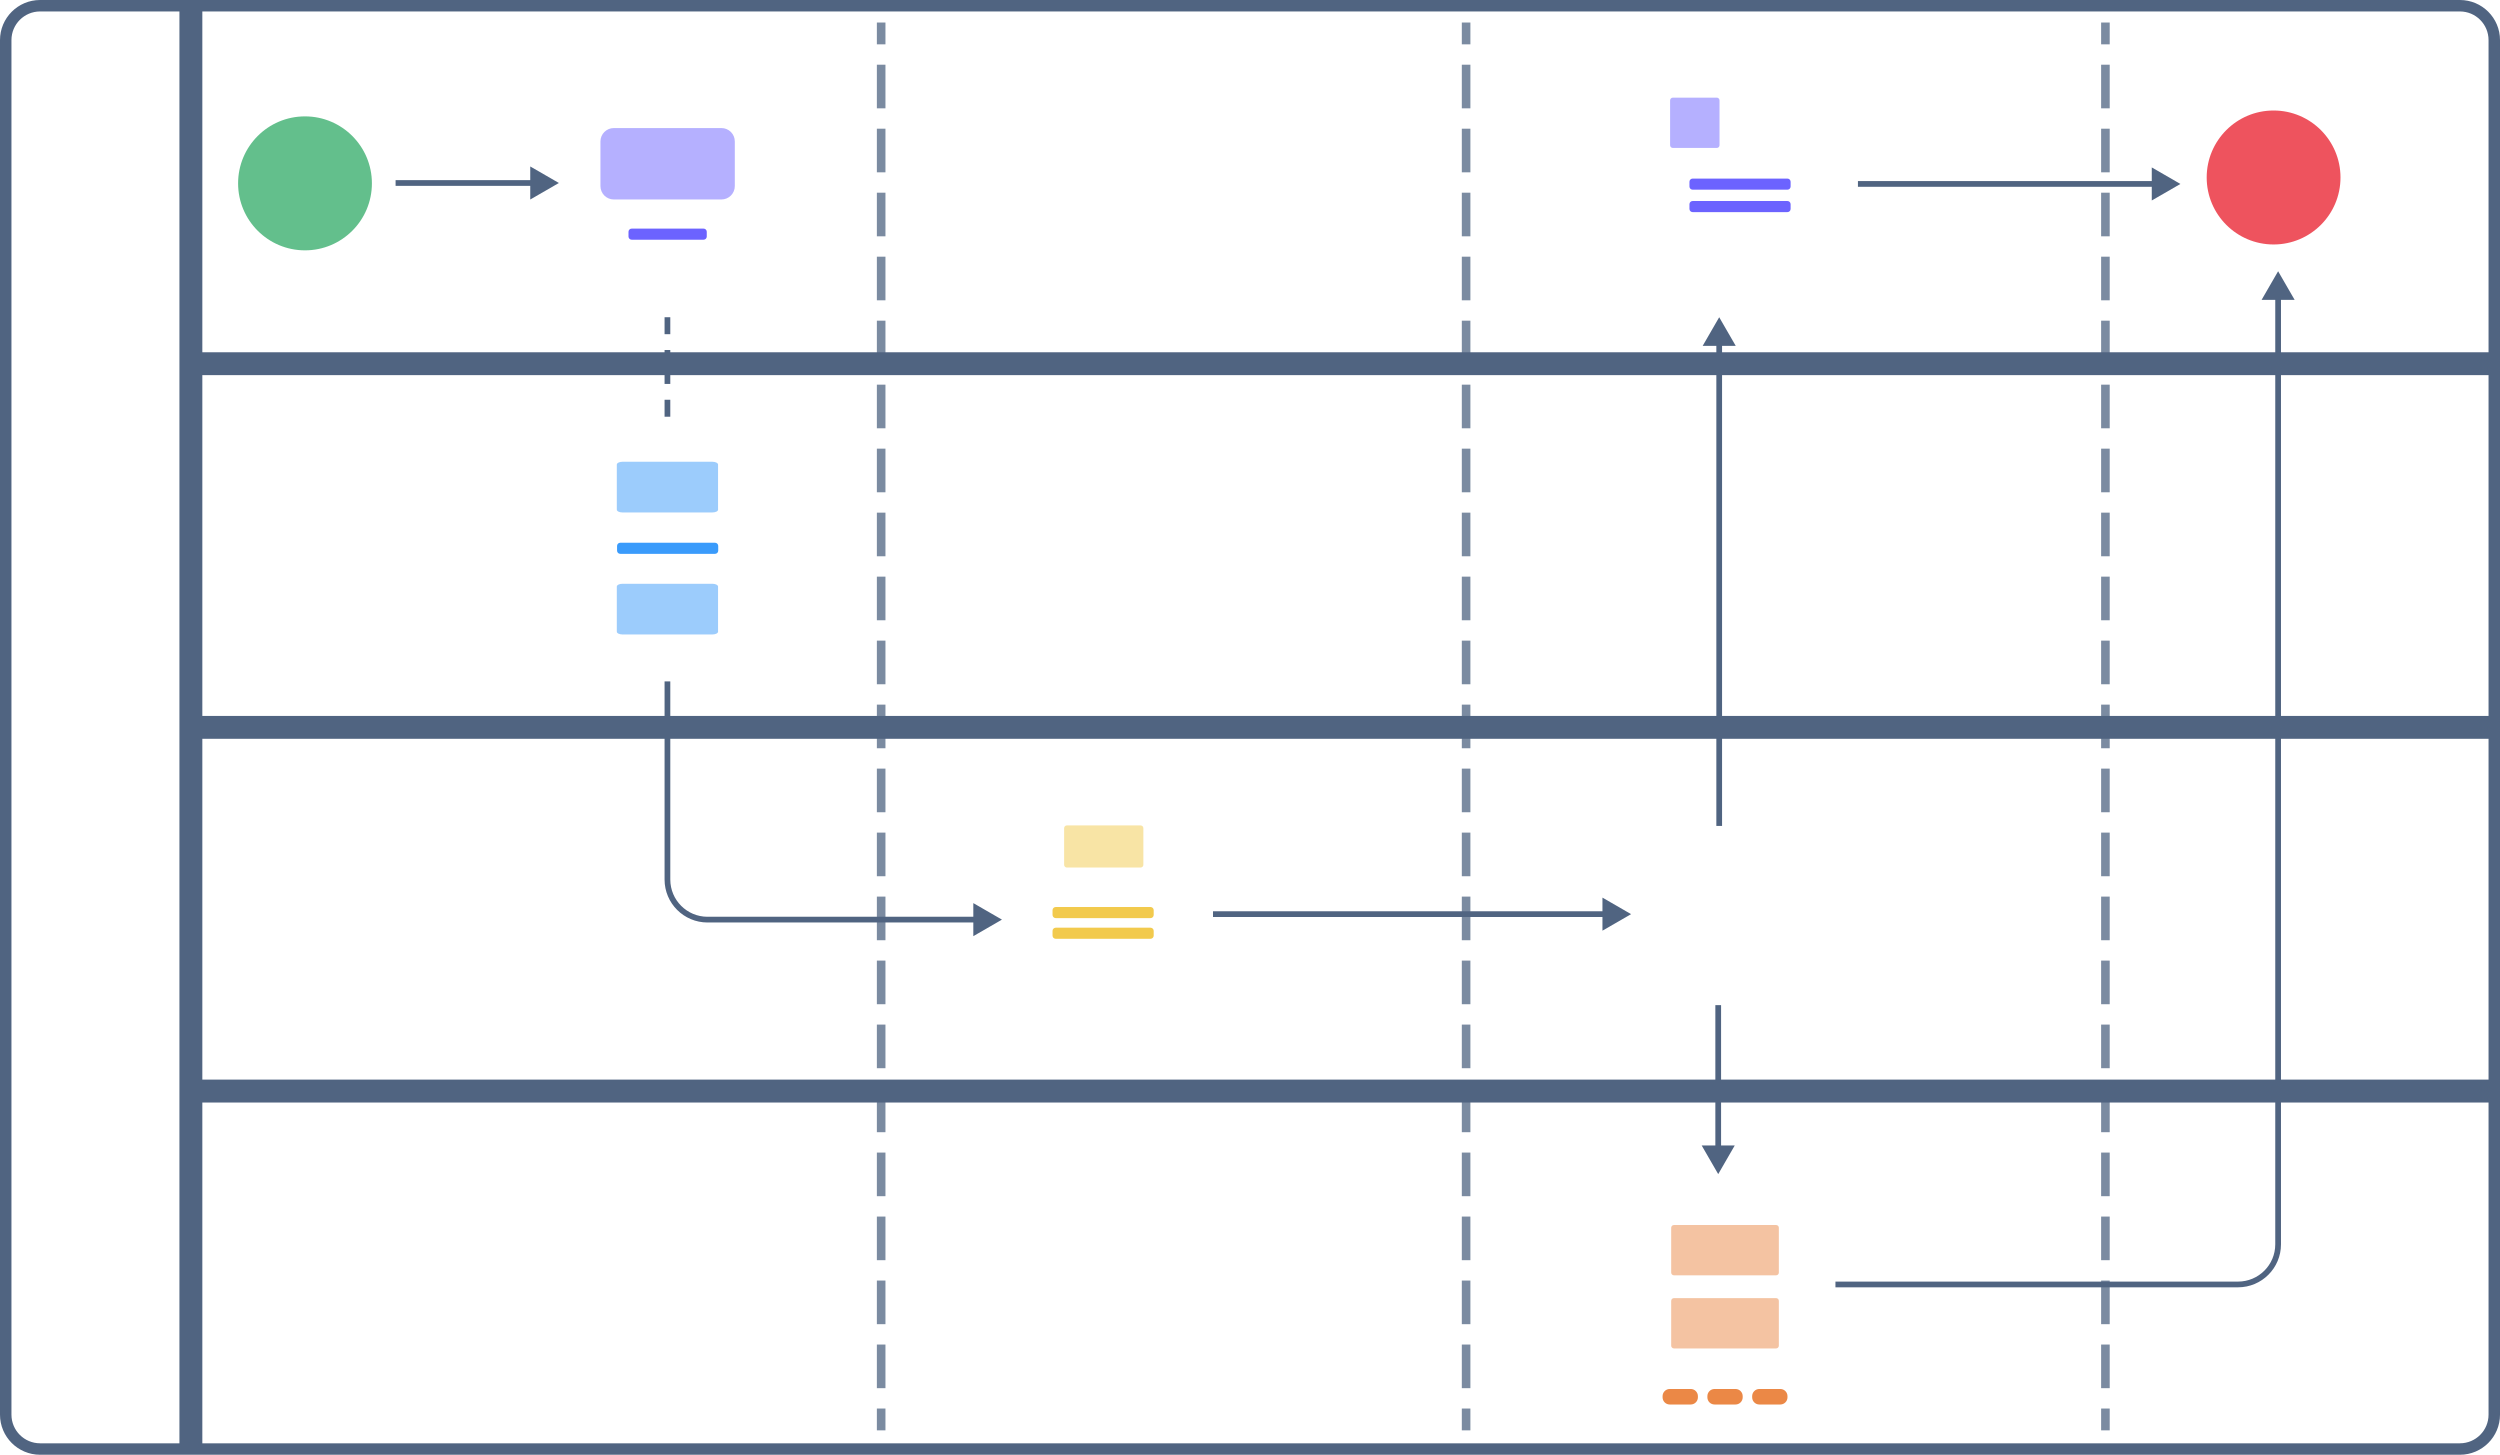 <svg width="873" height="508" viewBox="0 0 873 508" fill="none" xmlns="http://www.w3.org/2000/svg">
<path d="M129.87 64.031C129.87 76.95 119.41 87.422 106.507 87.422C93.604 87.422 83.144 76.95 83.144 64.031C83.144 51.113 93.604 40.64 106.507 40.64C119.41 40.64 129.87 51.113 129.87 64.031Z" fill="#63BF8C"/>
<path d="M195.161 63.899L185.161 58.126L185.161 69.673L195.161 63.899ZM138.14 64.899L186.161 64.899L186.161 62.899L138.14 62.899L138.14 64.899Z" fill="#506481"/>
<path d="M306.201 7.866L306.201 15.484L309.201 15.484L309.201 7.866L306.201 7.866ZM306.201 22.594L306.201 37.83L309.201 37.83L309.201 22.594L306.201 22.594ZM306.201 44.94L306.201 60.176L309.201 60.176L309.201 44.94L306.201 44.94ZM306.201 67.286L306.201 82.522L309.201 82.522L309.201 67.286L306.201 67.286ZM306.201 89.632L306.201 104.868L309.201 104.868L309.201 89.632L306.201 89.632ZM306.201 111.978L306.201 127.214L309.201 127.214L309.201 111.978L306.201 111.978ZM306.201 134.324L306.201 149.56L309.201 149.56L309.201 134.324L306.201 134.324ZM306.201 156.67L306.201 171.906L309.201 171.906L309.201 156.67L306.201 156.67ZM306.201 179.016L306.201 194.252L309.201 194.252L309.201 179.016L306.201 179.016ZM306.201 201.362L306.201 216.598L309.201 216.598L309.201 201.362L306.201 201.362ZM306.201 223.708L306.201 238.944L309.201 238.944L309.201 223.708L306.201 223.708ZM306.201 246.054L306.201 261.29L309.201 261.29L309.201 246.054L306.201 246.054ZM306.201 268.4L306.201 283.636L309.201 283.636L309.201 268.4L306.201 268.4ZM306.201 290.746L306.201 305.982L309.201 305.982L309.201 290.746L306.201 290.746ZM306.201 313.092L306.201 328.328L309.201 328.328L309.201 313.092L306.201 313.092ZM306.201 335.438L306.201 350.674L309.201 350.674L309.201 335.438L306.201 335.438ZM306.201 357.784L306.201 373.02L309.201 373.02L309.201 357.784L306.201 357.784ZM306.201 380.131L306.201 395.366L309.201 395.366L309.201 380.131L306.201 380.131ZM306.201 402.477L306.201 417.712L309.201 417.712L309.201 402.477L306.201 402.477ZM306.201 424.823L306.201 440.059L309.201 440.059L309.201 424.823L306.201 424.823ZM306.201 447.169L306.201 462.405L309.201 462.405L309.201 447.169L306.201 447.169ZM306.201 469.515L306.201 484.751L309.201 484.751L309.201 469.515L306.201 469.515ZM306.201 491.861L306.201 499.479L309.201 499.479L309.201 491.861L306.201 491.861Z" fill="#7B8BA1"/>
<path d="M510.463 7.866L510.463 15.484L513.463 15.484L513.463 7.866L510.463 7.866ZM510.463 22.594L510.463 37.83L513.463 37.83L513.463 22.594L510.463 22.594ZM510.463 44.94L510.463 60.176L513.463 60.176L513.463 44.94L510.463 44.94ZM510.463 67.286L510.463 82.522L513.463 82.522L513.463 67.286L510.463 67.286ZM510.463 89.632L510.463 104.868L513.463 104.868L513.463 89.632L510.463 89.632ZM510.463 111.978L510.463 127.214L513.463 127.214L513.463 111.978L510.463 111.978ZM510.463 134.324L510.463 149.56L513.463 149.56L513.463 134.324L510.463 134.324ZM510.463 156.67L510.463 171.906L513.463 171.906L513.463 156.67L510.463 156.67ZM510.463 179.016L510.463 194.252L513.463 194.252L513.463 179.016L510.463 179.016ZM510.463 201.362L510.463 216.598L513.463 216.598L513.463 201.362L510.463 201.362ZM510.463 223.708L510.463 238.944L513.463 238.944L513.463 223.708L510.463 223.708ZM510.463 246.054L510.463 261.29L513.463 261.29L513.463 246.054L510.463 246.054ZM510.463 268.4L510.463 283.636L513.463 283.636L513.463 268.4L510.463 268.4ZM510.463 290.746L510.463 305.982L513.463 305.982L513.463 290.746L510.463 290.746ZM510.463 313.092L510.463 328.328L513.463 328.328L513.463 313.092L510.463 313.092ZM510.463 335.438L510.463 350.674L513.463 350.674L513.463 335.438L510.463 335.438ZM510.463 357.784L510.463 373.02L513.463 373.02L513.463 357.784L510.463 357.784ZM510.463 380.131L510.463 395.366L513.463 395.366L513.463 380.131L510.463 380.131ZM510.463 402.477L510.463 417.712L513.463 417.712L513.463 402.477L510.463 402.477ZM510.463 424.823L510.463 440.059L513.463 440.059L513.463 424.823L510.463 424.823ZM510.463 447.169L510.463 462.405L513.463 462.405L513.463 447.169L510.463 447.169ZM510.463 469.515L510.463 484.751L513.463 484.751L513.463 469.515L510.463 469.515ZM510.463 491.861L510.463 499.479L513.463 499.479L513.463 491.861L510.463 491.861Z" fill="#7B8BA1"/>
<path d="M733.711 7.866L733.711 15.484L736.711 15.484L736.711 7.866L733.711 7.866ZM733.711 22.594L733.711 37.83L736.711 37.83L736.711 22.594L733.711 22.594ZM733.711 44.94L733.711 60.176L736.711 60.176L736.711 44.94L733.711 44.94ZM733.711 67.286L733.711 82.522L736.711 82.522L736.711 67.286L733.711 67.286ZM733.711 89.632L733.711 104.868L736.711 104.868L736.711 89.632L733.711 89.632ZM733.711 111.978L733.711 127.214L736.711 127.214L736.711 111.978L733.711 111.978ZM733.711 134.324L733.711 149.56L736.711 149.56L736.711 134.324L733.711 134.324ZM733.711 156.67L733.711 171.906L736.711 171.906L736.711 156.67L733.711 156.67ZM733.711 179.016L733.711 194.252L736.711 194.252L736.711 179.016L733.711 179.016ZM733.711 201.362L733.711 216.598L736.711 216.598L736.711 201.362L733.711 201.362ZM733.711 223.708L733.711 238.944L736.711 238.944L736.711 223.708L733.711 223.708ZM733.711 246.054L733.711 261.29L736.711 261.29L736.711 246.054L733.711 246.054ZM733.711 268.4L733.711 283.636L736.711 283.636L736.711 268.4L733.711 268.4ZM733.711 290.746L733.711 305.982L736.711 305.982L736.711 290.746L733.711 290.746ZM733.711 313.092L733.711 328.328L736.711 328.328L736.711 313.092L733.711 313.092ZM733.711 335.438L733.711 350.674L736.711 350.674L736.711 335.438L733.711 335.438ZM733.711 357.784L733.711 373.02L736.711 373.02L736.711 357.784L733.711 357.784ZM733.711 380.131L733.711 395.366L736.711 395.366L736.711 380.131L733.711 380.131ZM733.711 402.477L733.711 417.712L736.711 417.712L736.711 402.477L733.711 402.477ZM733.711 424.823L733.711 440.059L736.711 440.059L736.711 424.823L733.711 424.823ZM733.711 447.169L733.711 462.405L736.711 462.405L736.711 447.169L733.711 447.169ZM733.711 469.515L733.711 484.751L736.711 484.751L736.711 469.515L733.711 469.515ZM733.711 491.861L733.711 499.479L736.711 499.479L736.711 491.861L733.711 491.861Z" fill="#7B8BA1"/>
<path d="M68.656 379V256H871V379H68.656ZM871 252H68.656V129H871V252ZM68.656 383H871V494C871 500.627 865.627 506 859 506H68.656V383ZM64.656 381V506H14C7.373 506 2 500.627 2 494V14C2 7.373 7.373 2 14 2H64.656V127V254V381ZM68.656 125V2H859C865.627 2 871 7.373 871 14V125H68.656Z" stroke="#506481" stroke-width="4"/>
<ellipse cx="793.938" cy="61.98" rx="23.363" ry="23.391" fill="#EE535E"/>
<mask id="path-8-inside-1_4163_454" fill="white">
<rect width="43.584" height="43.584" rx="5" transform="matrix(0.707 0.708 -0.707 0.708 600.354 288.624)"/>
</mask>
<rect width="43.584" height="43.584" rx="5" transform="matrix(0.707 0.708 -0.707 0.708 600.354 288.624)" fill="#C292C1" stroke="#C292C1" stroke-width="28" mask="url(#path-8-inside-1_4163_454)"/>
<path d="M761.397 64.237L751.397 58.464L751.397 70.011L761.397 64.237ZM648.791 65.237L752.397 65.237L752.397 63.237L648.791 63.237L648.791 65.237Z" fill="#506481"/>
<path d="M600 410L605.774 400L594.226 400L600 410ZM599 351L599 401L601 401L601 351L599 351Z" fill="#506481"/>
<path d="M569.575 319.221L559.575 313.447L559.575 324.994L569.575 319.221ZM423.58 320.221L560.575 320.221L560.575 318.221L423.58 318.221L423.58 320.221Z" fill="#506481"/>
<path d="M600.346 110.777L594.572 120.777L606.119 120.777L600.346 110.777ZM601.346 288.413L601.346 119.777L599.346 119.777L599.346 288.413L601.346 288.413Z" fill="#506481"/>
<path d="M795.52 94.718L789.747 104.718H801.294L795.52 94.718ZM640.936 449.531H781.52V447.531H640.936L640.936 449.531ZM796.52 434.531V103.718H794.52V434.531H796.52ZM781.52 449.531C789.805 449.531 796.52 442.815 796.52 434.531H794.52C794.52 441.711 788.7 447.531 781.52 447.531V449.531Z" fill="#506481"/>
<path d="M349.881 321.134L339.881 315.36L339.881 326.907L349.881 321.134ZM247.067 321.134L247.067 322.134L247.067 321.134ZM232.067 237.941L232.067 307.134L234.067 307.134L234.067 237.941L232.067 237.941ZM247.067 322.134L340.881 322.134L340.881 320.134L247.067 320.134L247.067 322.134ZM232.067 307.134C232.067 315.418 238.782 322.134 247.067 322.134L247.067 320.134C239.887 320.134 234.067 314.314 234.067 307.134L232.067 307.134Z" fill="#506481"/>
<path d="M232.066 110.777L232.066 116.699L234.066 116.699L234.066 110.777L232.066 110.777ZM232.066 122.225L232.066 134.069L234.066 134.069L234.066 122.225L232.066 122.225ZM232.066 139.596L232.066 145.518L234.066 145.518L234.066 139.596L232.066 139.596Z" fill="#506481"/>
<g filter="url(#filter0_d_4163_454)">
<path d="M633.675 24.908H581.555C580.001 24.908 578.74 26.17 578.74 27.727V100.695C578.74 102.252 580.001 103.514 581.555 103.514H633.675C635.23 103.514 636.49 102.252 636.49 100.695V27.727C636.49 26.17 635.23 24.908 633.675 24.908Z" fill="white"/>
<path d="M633.675 24.908H581.555C580.001 24.908 578.74 26.17 578.74 27.727V100.695C578.74 102.252 580.001 103.514 581.555 103.514H633.675C635.23 103.514 636.49 102.252 636.49 100.695V27.727C636.49 26.17 635.23 24.908 633.675 24.908Z" stroke="white" stroke-miterlimit="10"/>
</g>
<path opacity="0.5" d="M599.502 34.098H584.156C583.628 34.098 583.2 34.527 583.2 35.055V50.708C583.2 51.237 583.628 51.665 584.156 51.665H599.502C600.03 51.665 600.458 51.237 600.458 50.708V35.055C600.458 34.527 600.03 34.098 599.502 34.098Z" fill="#6C63FF"/>
<path d="M624.177 62.363H591.063C590.452 62.363 589.957 62.859 589.957 63.47V65.129C589.957 65.741 590.452 66.237 591.063 66.237H624.177C624.788 66.237 625.284 65.741 625.284 65.129V63.47C625.284 62.859 624.788 62.363 624.177 62.363Z" fill="#6C63FF"/>
<path d="M624.177 70.196H591.063C590.452 70.196 589.957 70.692 589.957 71.303V72.962C589.957 73.574 590.452 74.07 591.063 74.07H624.177C624.788 74.07 625.284 73.574 625.284 72.962V71.303C625.284 70.692 624.788 70.196 624.177 70.196Z" fill="#6C63FF"/>
<g filter="url(#filter1_d_4163_454)">
<path d="M259.196 152.072H207.077C205.522 152.072 204.262 153.334 204.262 154.891V227.859C204.262 229.416 205.522 230.678 207.077 230.678H259.196C260.751 230.678 262.011 229.416 262.011 227.859V154.891C262.011 153.334 260.751 152.072 259.196 152.072Z" fill="white"/>
<path d="M259.196 152.072H207.077C205.522 152.072 204.262 153.334 204.262 154.891V227.859C204.262 229.416 205.522 230.678 207.077 230.678H259.196C260.751 230.678 262.011 229.416 262.011 227.859V154.891C262.011 153.334 260.751 152.072 259.196 152.072Z" stroke="white" stroke-miterlimit="10"/>
</g>
<path opacity="0.5" d="M248.786 161.249H217.35C216.268 161.249 215.392 161.681 215.392 162.213V177.983C215.392 178.515 216.268 178.947 217.35 178.947H248.786C249.868 178.947 250.745 178.515 250.745 177.983V162.213C250.745 161.681 249.868 161.249 248.786 161.249Z" fill="#3A9BFB"/>
<path opacity="0.5" d="M248.786 203.855H217.35C216.268 203.855 215.392 204.287 215.392 204.82V220.589C215.392 221.122 216.268 221.554 217.35 221.554H248.786C249.868 221.554 250.745 221.122 250.745 220.589V204.82C250.745 204.287 249.868 203.855 248.786 203.855Z" fill="#3A9BFB"/>
<path d="M249.697 189.527H216.583C215.972 189.527 215.477 190.023 215.477 190.634V192.293C215.477 192.905 215.972 193.401 216.583 193.401H249.697C250.308 193.401 250.803 192.905 250.803 192.293V190.634C250.803 190.023 250.308 189.527 249.697 189.527Z" fill="#3A9BFB"/>
<g filter="url(#filter2_d_4163_454)">
<path d="M628.437 415.577H576.317C574.762 415.577 573.502 416.839 573.502 418.395V491.364C573.502 492.92 574.762 494.182 576.317 494.182H628.437C629.991 494.182 631.252 492.92 631.252 491.364V418.395C631.252 416.839 629.991 415.577 628.437 415.577Z" fill="white"/>
<path d="M628.437 415.577H576.317C574.762 415.577 573.502 416.839 573.502 418.395V491.364C573.502 492.92 574.762 494.182 576.317 494.182H628.437C629.991 494.182 631.252 492.92 631.252 491.364V418.395C631.252 416.839 629.991 415.577 628.437 415.577Z" stroke="white" stroke-miterlimit="10"/>
</g>
<path opacity="0.5" d="M620.222 427.775H584.535C584.007 427.775 583.579 428.204 583.579 428.732V444.385C583.579 444.914 584.007 445.342 584.535 445.342H620.222C620.75 445.342 621.177 444.914 621.177 444.385V428.732C621.177 428.204 620.75 427.775 620.222 427.775Z" fill="#EB8846"/>
<path opacity="0.5" d="M620.222 453.306H584.535C584.007 453.306 583.579 453.735 583.579 454.263V469.916C583.579 470.445 584.007 470.873 584.535 470.873H620.222C620.75 470.873 621.177 470.445 621.177 469.916V454.263C621.177 453.735 620.75 453.306 620.222 453.306Z" fill="#EB8846"/>
<path d="M590.399 485.032H583.08C581.695 485.032 580.572 486.156 580.572 487.542V487.942C580.572 489.329 581.695 490.453 583.08 490.453H590.399C591.784 490.453 592.907 489.329 592.907 487.942V487.542C592.907 486.156 591.784 485.032 590.399 485.032Z" fill="#EB8846"/>
<path d="M606.042 485.032H598.722C597.337 485.032 596.215 486.156 596.215 487.542V487.942C596.215 489.329 597.337 490.453 598.722 490.453H606.042C607.426 490.453 608.549 489.329 608.549 487.942V487.542C608.549 486.156 607.426 485.032 606.042 485.032Z" fill="#EB8846"/>
<path d="M621.681 485.032H614.362C612.977 485.032 611.854 486.156 611.854 487.542V487.942C611.854 489.329 612.977 490.453 614.362 490.453H621.681C623.066 490.453 624.189 489.329 624.189 487.942V487.542C624.189 486.156 623.066 485.032 621.681 485.032Z" fill="#EB8846"/>
<g filter="url(#filter3_d_4163_454)">
<path d="M411.337 275.959H359.217C357.663 275.959 356.402 277.221 356.402 278.777V351.746C356.402 353.303 357.663 354.564 359.217 354.564H411.337C412.892 354.564 414.152 353.303 414.152 351.746V278.777C414.152 277.221 412.892 275.959 411.337 275.959Z" fill="white"/>
<path d="M411.337 275.959H359.217C357.663 275.959 356.402 277.221 356.402 278.777V351.746C356.402 353.303 357.663 354.564 359.217 354.564H411.337C412.892 354.564 414.152 353.303 414.152 351.746V278.777C414.152 277.221 412.892 275.959 411.337 275.959Z" stroke="white" stroke-miterlimit="10"/>
</g>
<path opacity="0.5" d="M398.307 288.236H372.546C372.018 288.236 371.59 288.664 371.59 289.193V301.988C371.59 302.516 372.018 302.945 372.546 302.945H398.307C398.835 302.945 399.263 302.516 399.263 301.988V289.193C399.263 288.664 398.835 288.236 398.307 288.236Z" fill="#F2CA4D"/>
<path d="M401.765 316.73H368.651C368.04 316.73 367.545 317.226 367.545 317.838V319.496C367.545 320.108 368.04 320.604 368.651 320.604H401.765C402.376 320.604 402.872 320.108 402.872 319.496V317.838C402.872 317.226 402.376 316.73 401.765 316.73Z" fill="#F2CA4D"/>
<path d="M401.765 323.953H368.651C368.04 323.953 367.545 324.449 367.545 325.061V326.719C367.545 327.331 368.04 327.827 368.651 327.827H401.765C402.376 327.827 402.872 327.331 402.872 326.719V325.061C402.872 324.449 402.376 323.953 401.765 323.953Z" fill="#F2CA4D"/>
<g filter="url(#filter4_d_4163_454)">
<path d="M259.196 24.908H207.077C205.522 24.908 204.262 26.17 204.262 27.727V100.695C204.262 102.252 205.522 103.514 207.077 103.514H259.196C260.751 103.514 262.011 102.252 262.011 100.695V27.727C262.011 26.17 260.751 24.908 259.196 24.908Z" fill="white"/>
<path d="M259.196 24.908H207.077C205.522 24.908 204.262 26.17 204.262 27.727V100.695C204.262 102.252 205.522 103.514 207.077 103.514H259.196C260.751 103.514 262.011 102.252 262.011 100.695V27.727C262.011 26.17 260.751 24.908 259.196 24.908Z" stroke="white" stroke-miterlimit="10"/>
</g>
<path opacity="0.5" d="M251.923 44.717H214.35C211.769 44.717 209.676 46.812 209.676 49.397V64.978C209.676 67.563 211.769 69.658 214.35 69.658H251.923C254.504 69.658 256.597 67.563 256.597 64.978V49.397C256.597 46.812 254.504 44.717 251.923 44.717Z" fill="#6C63FF"/>
<path d="M245.696 79.831H220.576C219.965 79.831 219.47 80.327 219.47 80.939V82.598C219.47 83.209 219.965 83.705 220.576 83.705H245.696C246.307 83.705 246.803 83.209 246.803 82.598V80.939C246.803 80.327 246.307 79.831 245.696 79.831Z" fill="#6C63FF"/>
<defs>
<filter id="filter0_d_4163_454" x="574.24" y="24.408" width="66.75" height="87.606" filterUnits="userSpaceOnUse" color-interpolation-filters="sRGB">
<feFlood flood-opacity="0" result="BackgroundImageFix"/>
<feColorMatrix in="SourceAlpha" type="matrix" values="0 0 0 0 0 0 0 0 0 0 0 0 0 0 0 0 0 0 127 0" result="hardAlpha"/>
<feOffset dy="4"/>
<feGaussianBlur stdDeviation="2"/>
<feColorMatrix type="matrix" values="0 0 0 0 0 0 0 0 0 0 0 0 0 0 0 0 0 0 0.25 0"/>
<feBlend mode="normal" in2="BackgroundImageFix" result="effect1_dropShadow_4163_454"/>
<feBlend mode="normal" in="SourceGraphic" in2="effect1_dropShadow_4163_454" result="shape"/>
</filter>
<filter id="filter1_d_4163_454" x="199.762" y="151.572" width="66.75" height="87.606" filterUnits="userSpaceOnUse" color-interpolation-filters="sRGB">
<feFlood flood-opacity="0" result="BackgroundImageFix"/>
<feColorMatrix in="SourceAlpha" type="matrix" values="0 0 0 0 0 0 0 0 0 0 0 0 0 0 0 0 0 0 127 0" result="hardAlpha"/>
<feOffset dy="4"/>
<feGaussianBlur stdDeviation="2"/>
<feColorMatrix type="matrix" values="0 0 0 0 0 0 0 0 0 0 0 0 0 0 0 0 0 0 0.25 0"/>
<feBlend mode="normal" in2="BackgroundImageFix" result="effect1_dropShadow_4163_454"/>
<feBlend mode="normal" in="SourceGraphic" in2="effect1_dropShadow_4163_454" result="shape"/>
</filter>
<filter id="filter2_d_4163_454" x="569.002" y="415.077" width="66.75" height="87.606" filterUnits="userSpaceOnUse" color-interpolation-filters="sRGB">
<feFlood flood-opacity="0" result="BackgroundImageFix"/>
<feColorMatrix in="SourceAlpha" type="matrix" values="0 0 0 0 0 0 0 0 0 0 0 0 0 0 0 0 0 0 127 0" result="hardAlpha"/>
<feOffset dy="4"/>
<feGaussianBlur stdDeviation="2"/>
<feColorMatrix type="matrix" values="0 0 0 0 0 0 0 0 0 0 0 0 0 0 0 0 0 0 0.25 0"/>
<feBlend mode="normal" in2="BackgroundImageFix" result="effect1_dropShadow_4163_454"/>
<feBlend mode="normal" in="SourceGraphic" in2="effect1_dropShadow_4163_454" result="shape"/>
</filter>
<filter id="filter3_d_4163_454" x="351.902" y="275.459" width="66.75" height="87.606" filterUnits="userSpaceOnUse" color-interpolation-filters="sRGB">
<feFlood flood-opacity="0" result="BackgroundImageFix"/>
<feColorMatrix in="SourceAlpha" type="matrix" values="0 0 0 0 0 0 0 0 0 0 0 0 0 0 0 0 0 0 127 0" result="hardAlpha"/>
<feOffset dy="4"/>
<feGaussianBlur stdDeviation="2"/>
<feColorMatrix type="matrix" values="0 0 0 0 0 0 0 0 0 0 0 0 0 0 0 0 0 0 0.25 0"/>
<feBlend mode="normal" in2="BackgroundImageFix" result="effect1_dropShadow_4163_454"/>
<feBlend mode="normal" in="SourceGraphic" in2="effect1_dropShadow_4163_454" result="shape"/>
</filter>
<filter id="filter4_d_4163_454" x="199.762" y="24.408" width="66.75" height="87.606" filterUnits="userSpaceOnUse" color-interpolation-filters="sRGB">
<feFlood flood-opacity="0" result="BackgroundImageFix"/>
<feColorMatrix in="SourceAlpha" type="matrix" values="0 0 0 0 0 0 0 0 0 0 0 0 0 0 0 0 0 0 127 0" result="hardAlpha"/>
<feOffset dy="4"/>
<feGaussianBlur stdDeviation="2"/>
<feColorMatrix type="matrix" values="0 0 0 0 0 0 0 0 0 0 0 0 0 0 0 0 0 0 0.25 0"/>
<feBlend mode="normal" in2="BackgroundImageFix" result="effect1_dropShadow_4163_454"/>
<feBlend mode="normal" in="SourceGraphic" in2="effect1_dropShadow_4163_454" result="shape"/>
</filter>
</defs>
</svg>
